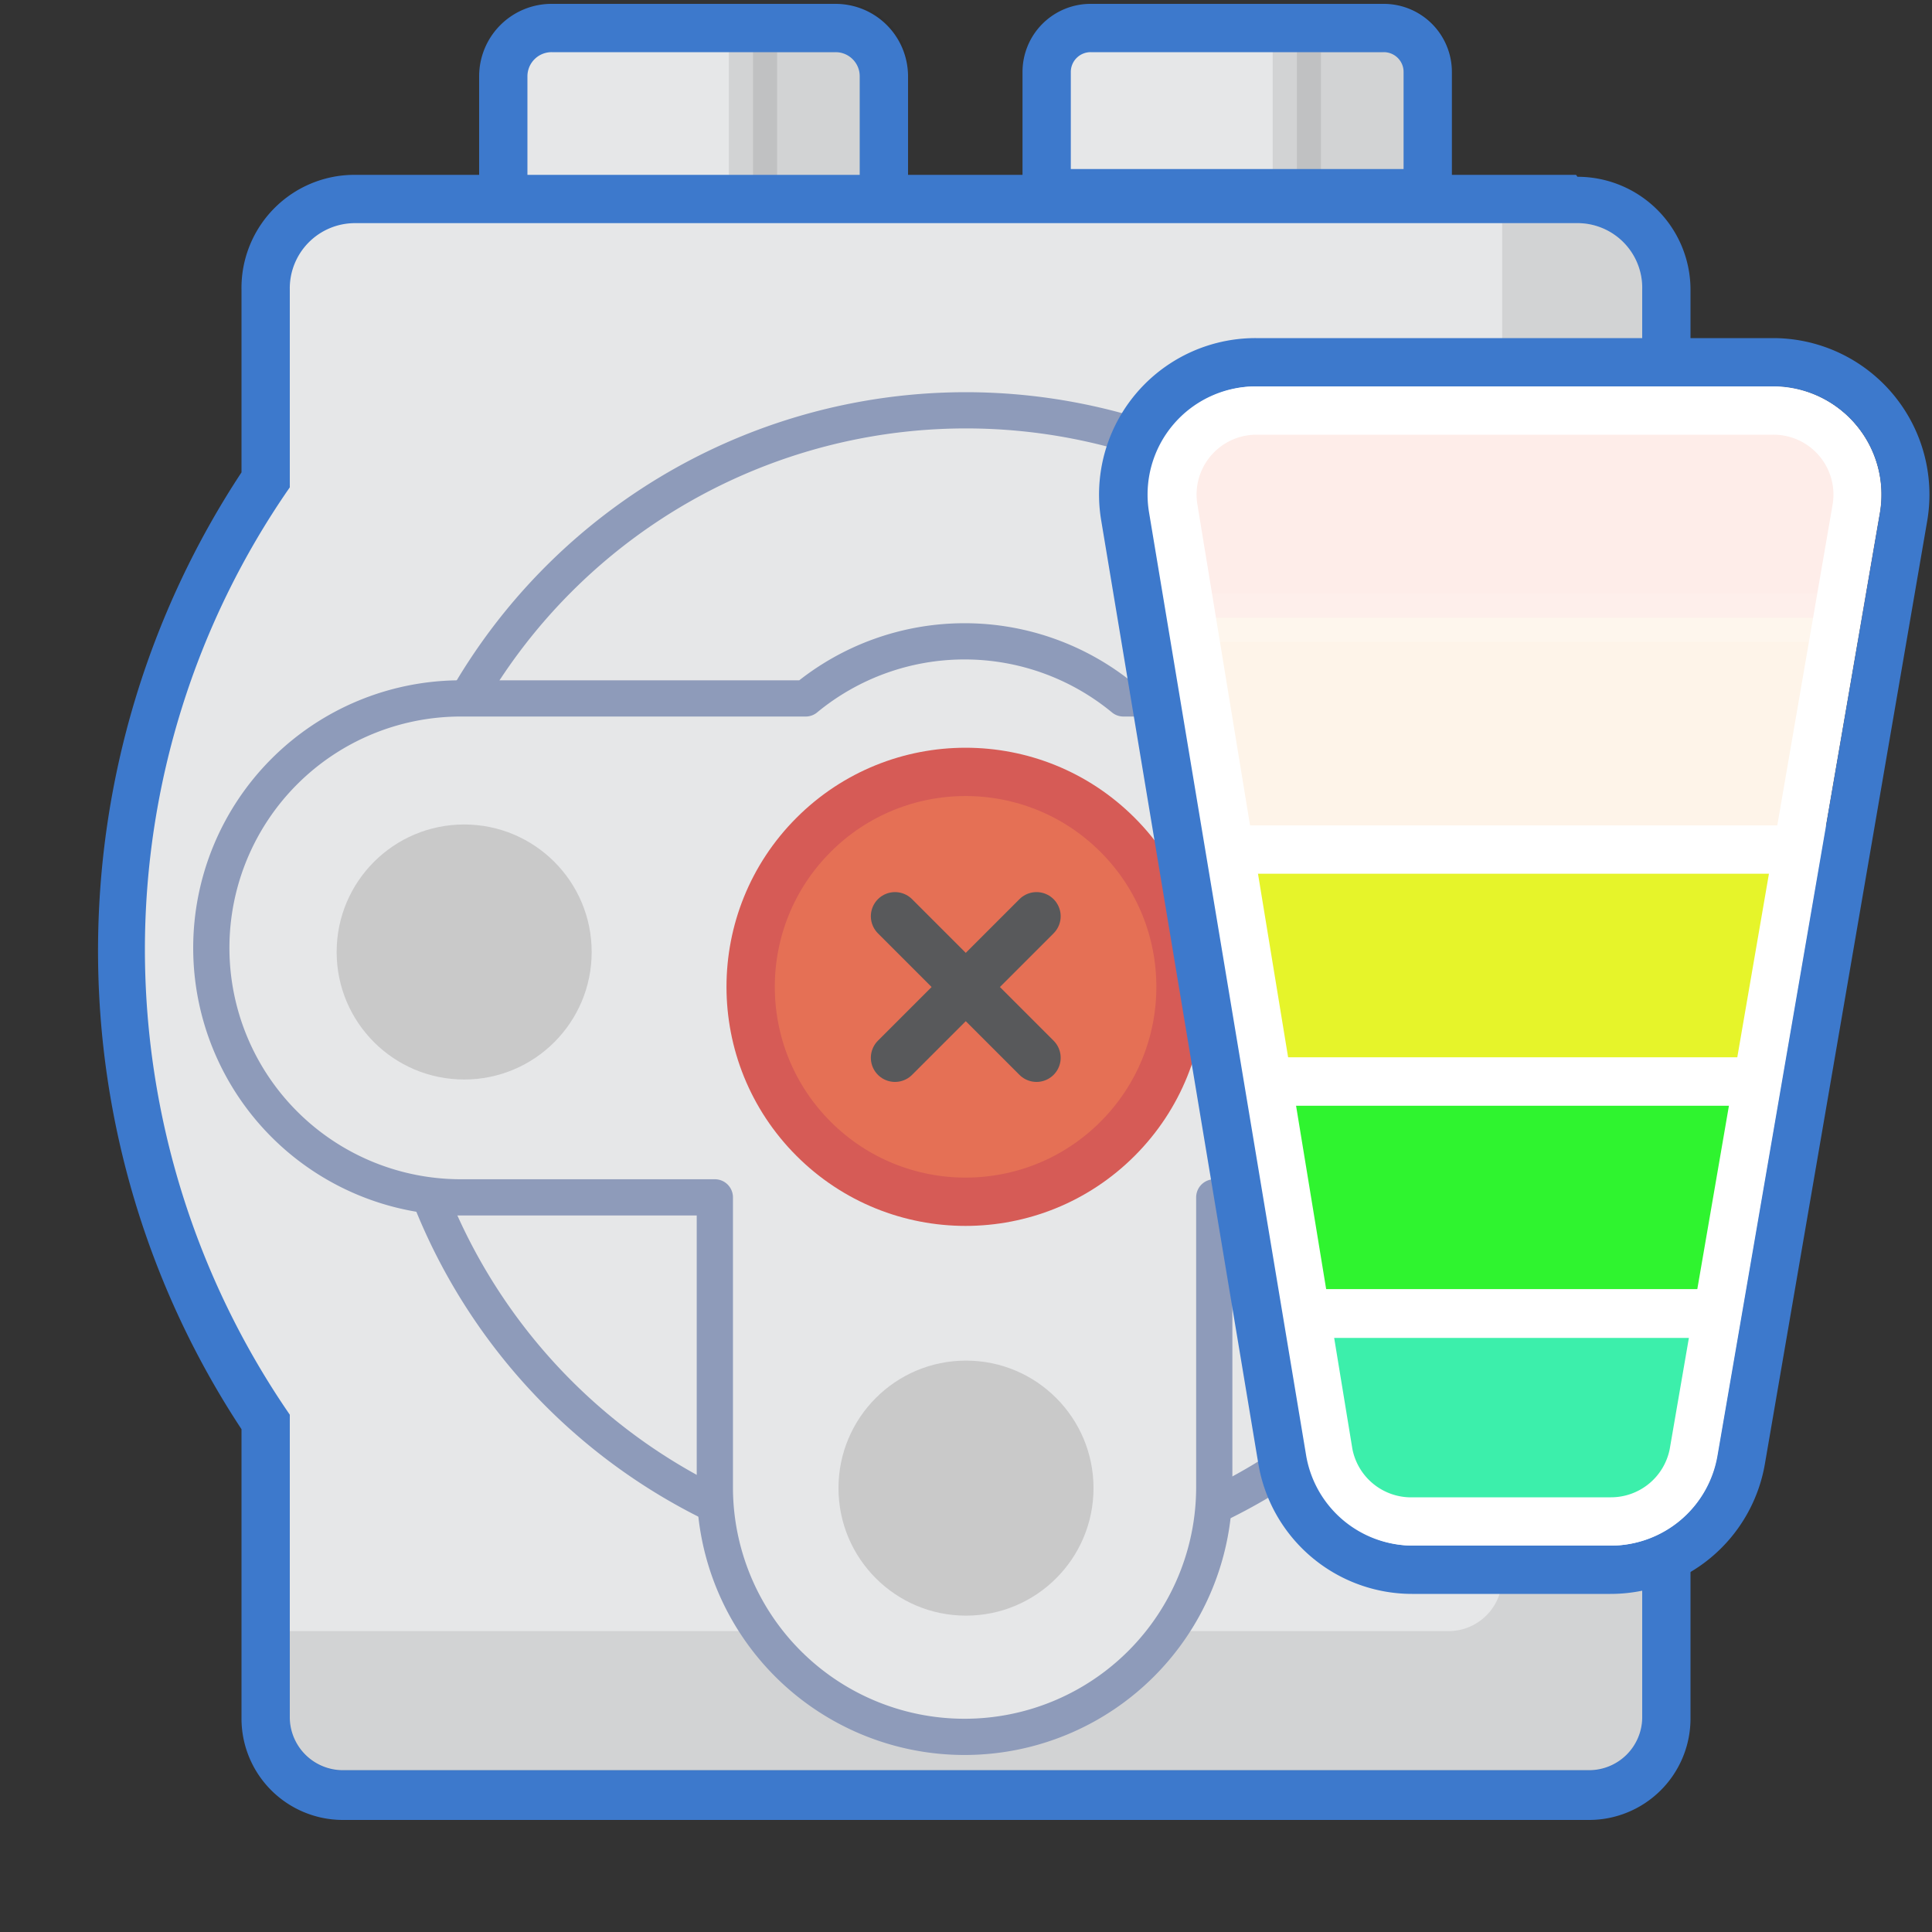 <svg id="Icon" xmlns="http://www.w3.org/2000/svg" viewBox="0 0 40 40"><rect x="0" y="0" width="40" height="40" fill="#333333" stroke="none"/><title>wedo_motorspeedmed</title><path d="M11.43,0.58h5.87a1,1,0,0,1,1,1v3a0,0,0,0,1,0,0H10.42a0,0,0,0,1,0,0v-3A1,1,0,0,1,11.43.58Z" fill="#e6e7e8"/><path d="M15.59,0.58v4H18.3V1.34a0.88,0.88,0,0,0-1-.76H15.59Z" fill="#231f20" stroke="#231f20" stroke-linecap="round" stroke-linejoin="round" opacity="0.1"/><path d="M11.43,0.58h5.87a1,1,0,0,1,1,1v3a0,0,0,0,1,0,0H10.42a0,0,0,0,1,0,0v-3A1,1,0,0,1,11.43.58Z" fill="none" stroke="#3d79cc" stroke-linecap="round" stroke-linejoin="round"/><path d="M29.56,3.62H21.67v-2a1,1,0,0,1,1-1h5.87a1,1,0,0,1,1,1v2Z" fill="#e6e7e8"/><path d="M26.85,0.58v4h2.71V1.34a0.88,0.88,0,0,0-1-.76H26.85Z" fill="#231f20" stroke="#231f20" stroke-linecap="round" stroke-linejoin="round" opacity="0.1"/><path d="M7.09,37.15a1.59,1.59,0,0,1-1.59-1.59V29.44a17.46,17.46,0,0,1,0-19.51V6A1.84,1.84,0,0,1,7.33,4.12h25.3A1.84,1.84,0,0,1,34.48,6V9.91a17.46,17.46,0,0,1,0,19.55v6.1a1.59,1.59,0,0,1-1.59,1.59H7.09Z" fill="#e6e7e8"/><path d="M32.64,4.62A1.34,1.34,0,0,1,34,6v4.1A17,17,0,0,1,34,29.3v6.26a1.1,1.1,0,0,1-1.09,1.09H7.09A1.1,1.1,0,0,1,6,35.56V29.29a17,17,0,0,1-3-9.61,16.78,16.78,0,0,1,3-9.59V6A1.35,1.35,0,0,1,7.33,4.62h25.3m0-1H7.33A2.34,2.34,0,0,0,5,6V9.78A18,18,0,0,0,5,29.59v6a2.1,2.1,0,0,0,2.09,2.09h25.8A2.1,2.1,0,0,0,35,35.56v-6A18,18,0,0,0,35,9.75V6a2.34,2.34,0,0,0-2.34-2.34h0Z" fill="#3d79cc"/><g opacity="0.1"><path d="M37,19.68a16.88,16.88,0,0,1-3,9.62v6.26a1.11,1.11,0,0,1-1.1,1.1H7.08A1.1,1.1,0,0,1,6,35.56V33.77H30a1.11,1.11,0,0,0,1.1-1.1V26.41a17,17,0,0,0,0-19.24V4.62h1.55A1.34,1.34,0,0,1,34,6v4.09A16.88,16.88,0,0,1,37,19.68Z" fill="#231f20"/></g><path d="M22.59,0.58h6.06a0.91,0.91,0,0,1,.91.91V4a0,0,0,0,1,0,0H21.67a0,0,0,0,1,0,0V1.49A0.91,0.91,0,0,1,22.59.58Z" fill="none" stroke="#3d79cc" stroke-linecap="round" stroke-linejoin="round"/><path d="M20,32.35A11.93,11.93,0,1,1,31.93,20.42,11.94,11.94,0,0,1,20,32.35Z" fill="#e6e7e8"/><path d="M20,8.87A11.55,11.55,0,1,1,8.45,20.42,11.55,11.55,0,0,1,20,8.87m0-.75a12.3,12.3,0,1,0,12.3,12.3A12.31,12.31,0,0,0,20,8.12h0Z" fill="#8e9bba"/><path d="M35.58,19.63a5.15,5.15,0,0,1-5.18,5.16H25.14v6a5.17,5.17,0,0,1-10.34,0v-6H9.54a5.16,5.16,0,1,1,0-10.33h7.14a5.17,5.17,0,0,1,6.58,0H30.4A5.17,5.17,0,0,1,35.58,19.63Z" fill="#e6e7e8" stroke="#8e9bba" stroke-linecap="round" stroke-linejoin="round" stroke-width="0.75"/><circle cx="9.61" cy="19.71" r="2.64" fill="#231f20" opacity="0.15"/><circle cx="30.37" cy="19.71" r="2.64" fill="#231f20" opacity="0.15"/><circle cx="20" cy="30.81" r="2.64" fill="#231f20" opacity="0.15"/><circle cx="19.99" cy="20.43" r="4.45" transform="translate(-8.59 20.12) rotate(-45)" fill="#e57055" stroke="#d65b56" stroke-linecap="round" stroke-linejoin="round"/><line x1="18.53" y1="21.9" x2="21.46" y2="18.97" fill="#e57055" stroke="#58595b" stroke-linecap="round" stroke-linejoin="round"/><line x1="18.53" y1="18.97" x2="21.46" y2="21.9" fill="#e57055" stroke="#58595b" stroke-linecap="round" stroke-linejoin="round"/><path d="M26,8H36.71a2.24,2.24,0,0,1,2.21,2.63L35.56,30.13A2.24,2.24,0,0,1,33.35,32H29.27a2.24,2.24,0,0,1-2.21-1.88L23.81,10.61A2.24,2.24,0,0,1,26,8Z" fill="#fff"/><polygon points="36.89 22.39 36.07 27.19 26.57 27.19 25.77 22.39 36.89 22.39" fill="#2ff42f" stroke="#fff" stroke-linecap="round" stroke-linejoin="round"/><path d="M36.07,27.19l-0.51,2.94A2.25,2.25,0,0,1,33.35,32H29.27a2.23,2.23,0,0,1-2.21-1.88l-0.49-2.92h9.5Z" fill="#3cefab" stroke="#fff" stroke-linecap="round" stroke-linejoin="round"/><polygon points="38.55 12.79 37.72 17.59 24.97 17.59 24.17 12.79 38.55 12.79" fill="#f7941e" stroke="#fff" stroke-linecap="round" stroke-linejoin="round" opacity="0.1"/><polygon points="37.72 17.59 36.89 22.39 25.77 22.39 24.97 17.59 37.72 17.59" fill="#e6f42a" stroke="#fff" stroke-linecap="round" stroke-linejoin="round"/><path d="M38.92,10.62l-0.37,2.17H24.17L23.81,10.6A2.24,2.24,0,0,1,26,8H36.71A2.25,2.25,0,0,1,38.92,10.62Z" fill="#f24c25" stroke="#fff" stroke-linecap="round" stroke-linejoin="round" opacity="0.1"/><path d="M36.71,8a2.24,2.24,0,0,1,2.21,2.63L35.56,30.13A2.24,2.24,0,0,1,33.35,32H29.27a2.24,2.24,0,0,1-2.21-1.88L23.81,10.61A2.24,2.24,0,0,1,26,8H36.71m0-1H26a3.24,3.24,0,0,0-3.2,3.78l3.25,19.51A3.23,3.23,0,0,0,29.27,33h4.07a3.24,3.24,0,0,0,3.2-2.69L39.9,10.79A3.24,3.24,0,0,0,36.71,7h0Z" fill="#3d79cc"/><path d="M36.71,9a1.24,1.24,0,0,1,1.23,1.46L34.57,30a1.24,1.24,0,0,1-1.23,1H29.27A1.24,1.24,0,0,1,28,30L24.79,10.44A1.24,1.24,0,0,1,26,9H36.71m0-1H26a2.24,2.24,0,0,0-2.21,2.61l3.25,19.51A2.24,2.24,0,0,0,29.27,32h4.07a2.24,2.24,0,0,0,2.21-1.86l3.36-19.51A2.24,2.24,0,0,0,36.71,8h0Z" fill="#fff"/></svg>